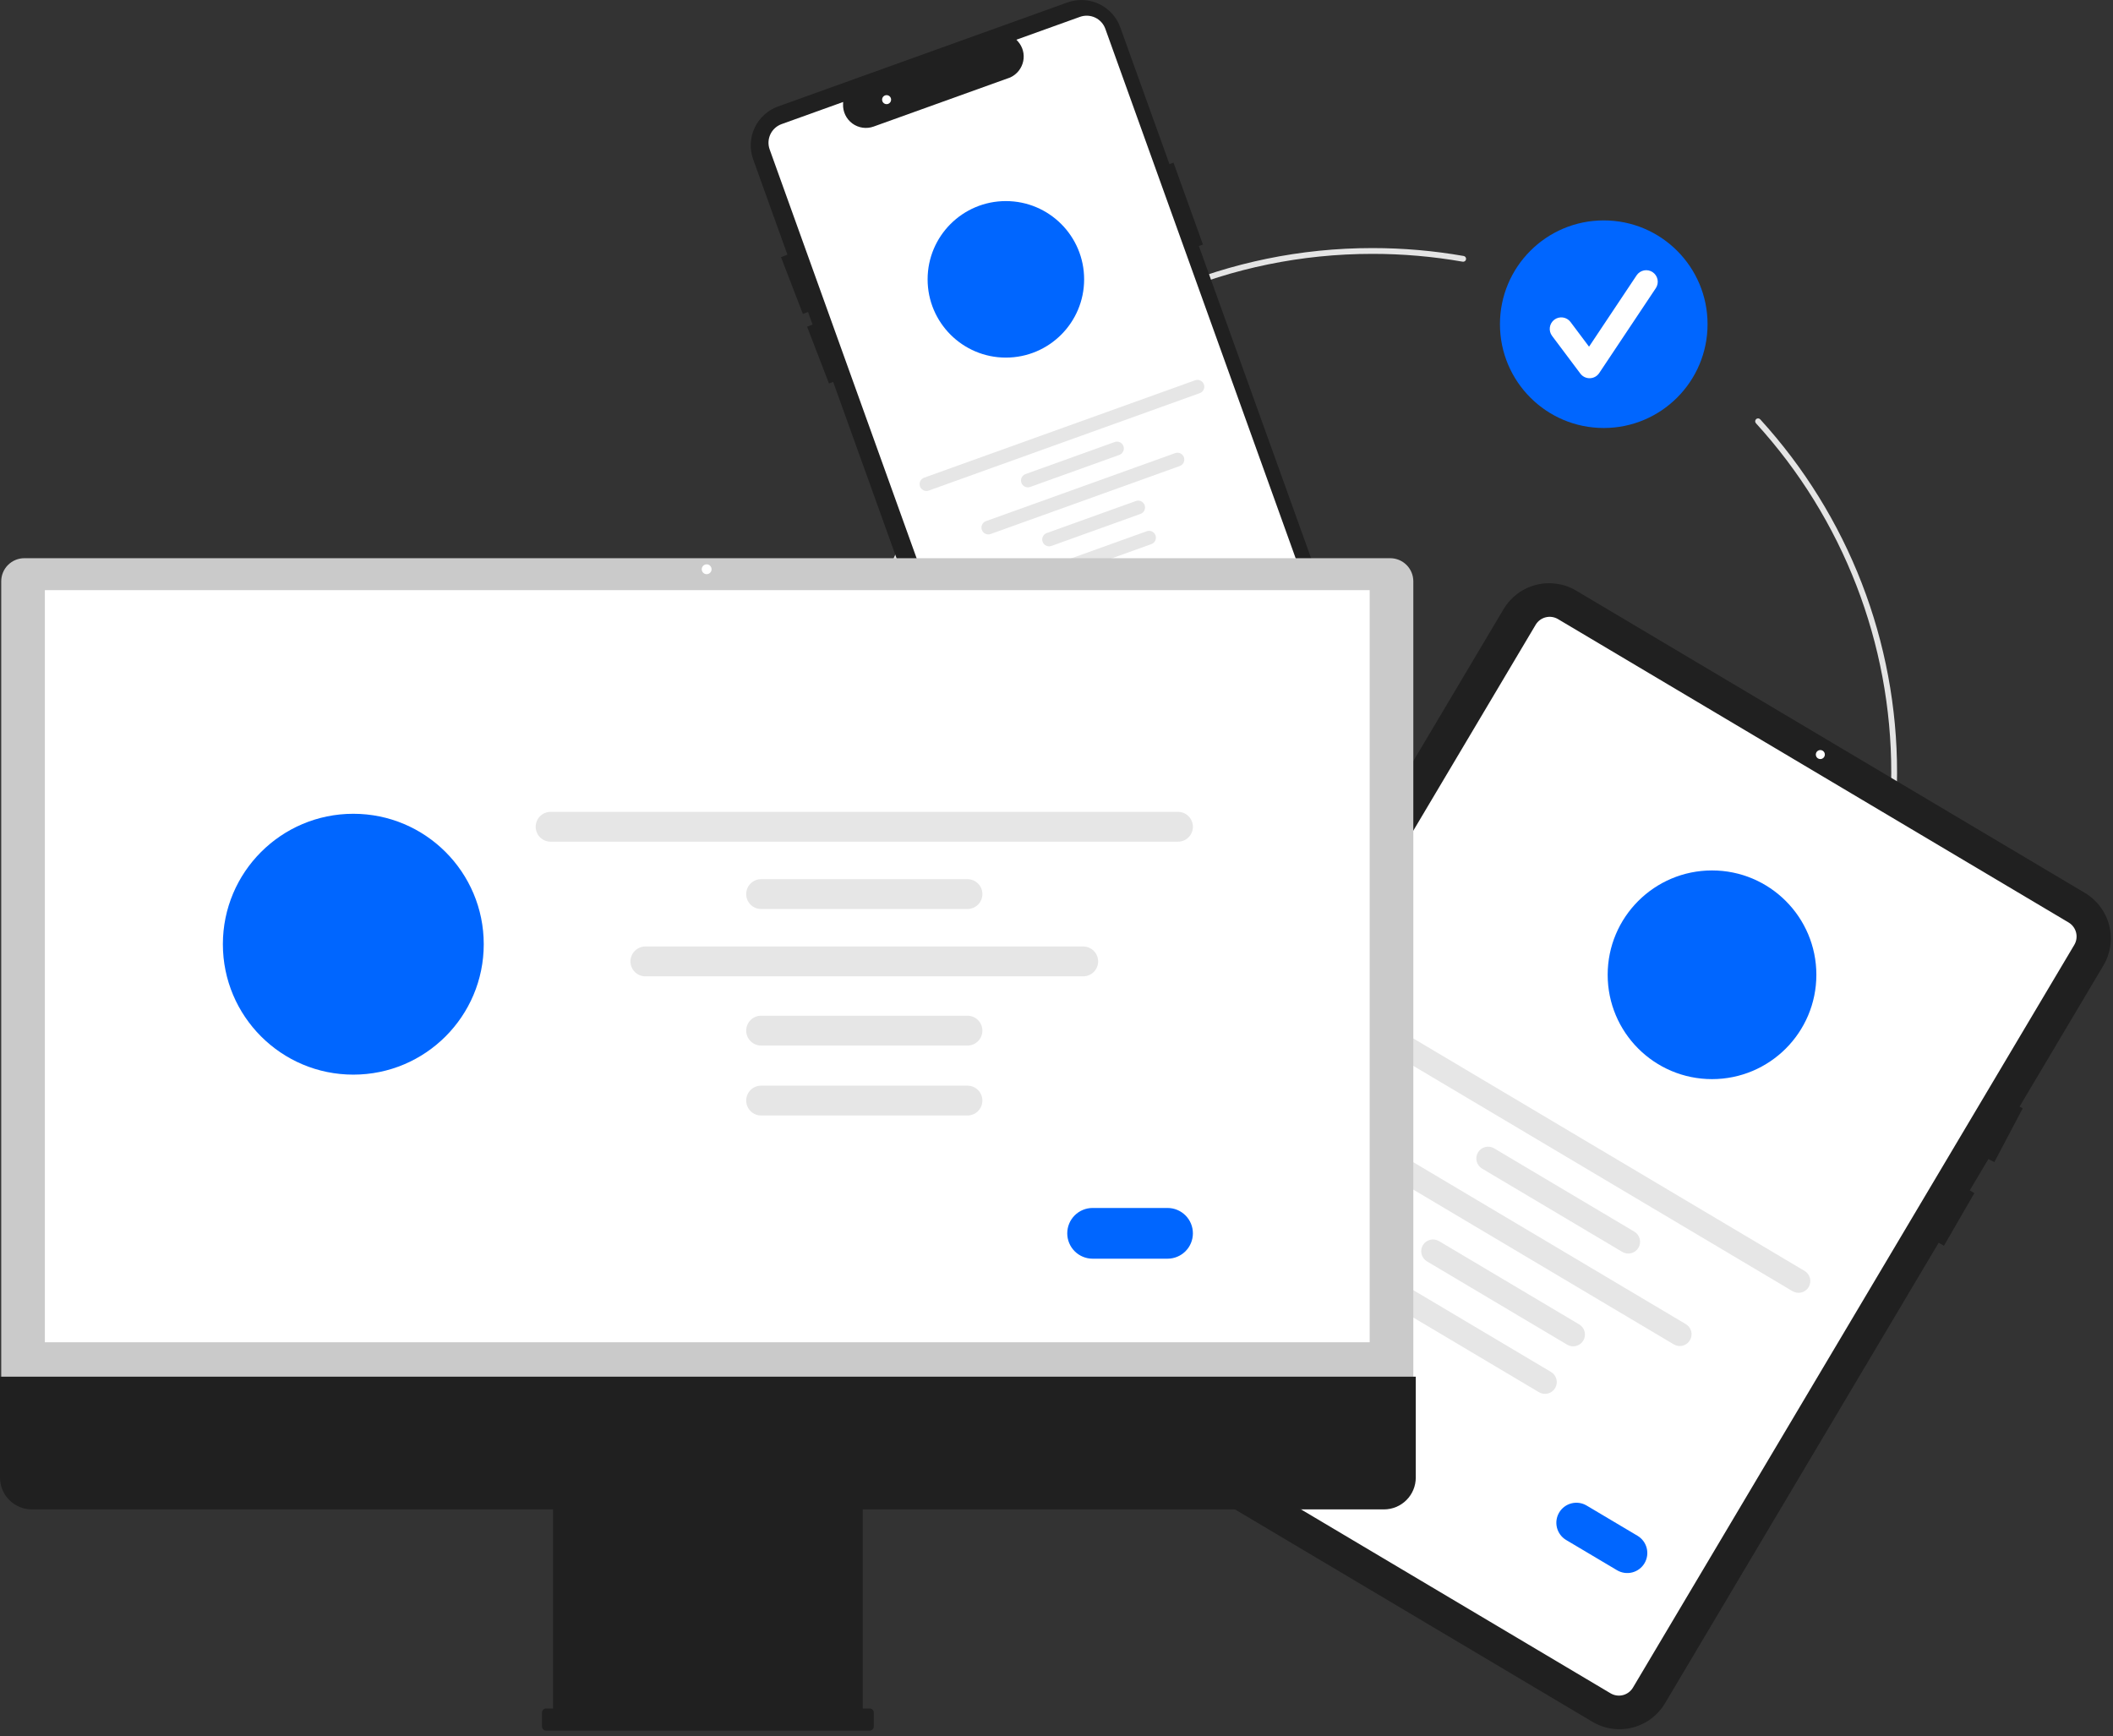 <svg width="729" height="599" viewBox="0 0 729 599" fill="none" xmlns="http://www.w3.org/2000/svg">
<rect x="0" y="0" width="729" height="599" fill="#333333" stroke="none"/>
<g clip-path="url(#clip0_329_180)">
<path d="M473.5 447.587C373.696 447.587 292.5 366.39 292.5 266.587C292.5 166.783 373.696 85.587 473.5 85.587C484.051 85.585 494.583 86.498 504.977 88.314C505.107 88.337 505.23 88.384 505.342 88.455C505.453 88.525 505.549 88.617 505.625 88.724C505.7 88.832 505.754 88.953 505.783 89.082C505.811 89.21 505.815 89.343 505.792 89.472C505.769 89.602 505.721 89.725 505.65 89.836C505.58 89.947 505.488 90.043 505.38 90.119C505.272 90.194 505.151 90.248 505.022 90.276C504.894 90.304 504.761 90.307 504.632 90.284C494.352 88.488 483.936 87.585 473.5 87.587C374.799 87.587 294.5 167.885 294.5 266.587C294.5 365.288 374.799 445.587 473.5 445.587C572.201 445.587 652.5 365.288 652.5 266.587C652.544 221.975 635.886 178.962 605.805 146.018C605.628 145.822 605.536 145.563 605.549 145.299C605.562 145.035 605.679 144.787 605.874 144.609C606.069 144.431 606.327 144.338 606.591 144.349C606.855 144.36 607.104 144.476 607.283 144.67C637.7 177.983 654.545 221.476 654.5 266.587C654.5 366.39 573.304 447.587 473.5 447.587Z" fill="#E4E4E4"/>
<path d="M553.307 147.663C573.085 147.663 589.118 131.63 589.118 111.852C589.118 92.074 573.085 76.041 553.307 76.041C533.529 76.041 517.496 92.074 517.496 111.852C517.496 131.63 533.529 147.663 553.307 147.663Z" fill="#0066FF"/>
<path d="M548.422 130.49C547.803 130.49 547.193 130.346 546.64 130.07C546.087 129.793 545.606 129.391 545.235 128.896L535.466 115.87C535.152 115.451 534.923 114.975 534.794 114.468C534.664 113.962 534.635 113.434 534.709 112.916C534.783 112.399 534.958 111.9 535.225 111.45C535.491 111 535.844 110.607 536.262 110.293C536.681 109.979 537.157 109.751 537.664 109.621C538.171 109.491 538.698 109.463 539.216 109.537C539.734 109.611 540.232 109.786 540.682 110.052C541.132 110.319 541.525 110.671 541.839 111.09L548.231 119.612L564.647 94.987C565.235 94.112 566.146 93.505 567.18 93.3C568.214 93.095 569.287 93.308 570.165 93.893C571.042 94.478 571.651 95.387 571.86 96.42C572.068 97.454 571.858 98.528 571.276 99.407L551.737 128.716C551.383 129.246 550.908 129.684 550.35 129.992C549.793 130.301 549.169 130.471 548.533 130.489C548.496 130.489 548.459 130.49 548.422 130.49Z" fill="white"/>
<path d="M468.844 238.498L413.62 84.867L415.02 84.364L404.864 56.107L403.464 56.611L386.508 9.441C385.875 7.679 384.9 6.06 383.641 4.674C382.382 3.289 380.862 2.165 379.169 1.367C377.475 0.569 375.641 0.113 373.771 0.024C371.901 -0.065 370.032 0.215 368.27 0.848L268.438 36.733C266.676 37.366 265.056 38.34 263.671 39.6C262.286 40.859 261.162 42.379 260.364 44.072C259.566 45.766 259.109 47.6 259.02 49.469C258.931 51.34 259.211 53.209 259.844 54.971L271.666 87.86L269.454 88.712L277 108.309L278.772 107.627L280.339 111.986L278.454 112.712L286.001 132.309L287.444 131.753L342.18 284.027C342.81 285.791 343.783 287.413 345.041 288.8C346.3 290.188 347.82 291.313 349.515 292.111C351.209 292.91 353.044 293.366 354.915 293.453C356.786 293.54 358.656 293.258 360.418 292.621L460.25 256.736C463.805 255.453 466.707 252.813 468.318 249.394C469.929 245.975 470.118 242.056 468.844 238.498Z" fill="#202020"/>
<path d="M355.167 287.557C353.761 287.554 352.391 287.118 351.241 286.309C350.092 285.499 349.219 284.355 348.743 283.033L265.538 51.559C264.926 49.854 265.015 47.975 265.787 46.337C266.56 44.698 267.951 43.433 269.656 42.82L290.897 35.185L290.865 35.928C290.811 37.218 291.074 38.502 291.633 39.666C292.191 40.83 293.028 41.839 294.068 42.604C295.108 43.369 296.321 43.866 297.598 44.052C298.876 44.238 300.18 44.107 301.395 43.67L348.536 26.725C349.674 26.204 350.673 25.422 351.452 24.443C352.232 23.464 352.77 22.315 353.024 21.089C353.274 19.884 353.236 18.636 352.913 17.448C352.589 16.261 351.99 15.166 351.163 14.254L350.665 13.701L372.606 5.814C374.311 5.203 376.189 5.294 377.827 6.066C379.465 6.838 380.731 8.228 381.345 9.932L460.73 230.778C462.35 235.302 462.109 240.284 460.061 244.631C458.013 248.978 454.324 252.335 449.803 253.966L357.482 287.151C356.74 287.419 355.956 287.556 355.167 287.557Z" fill="white"/>
<path d="M347.033 123.377C361.945 123.377 374.033 111.289 374.033 96.377C374.033 81.466 361.945 69.377 347.033 69.377C332.122 69.377 320.033 81.466 320.033 96.377C320.033 111.289 332.122 123.377 347.033 123.377Z" fill="#0066FF"/>
<path d="M413.939 135.641L320.437 169.251C320.145 169.357 319.835 169.404 319.525 169.39C319.215 169.376 318.91 169.3 318.629 169.168C318.348 169.036 318.096 168.85 317.887 168.62C317.677 168.391 317.516 168.122 317.411 167.83C317.306 167.537 317.259 167.227 317.274 166.917C317.289 166.607 317.365 166.302 317.498 166.022C317.631 165.741 317.817 165.489 318.048 165.28C318.278 165.072 318.547 164.911 318.839 164.806L412.342 131.197C412.931 130.987 413.579 131.019 414.144 131.286C414.71 131.553 415.146 132.034 415.357 132.622C415.569 133.211 415.538 133.859 415.273 134.425C415.007 134.991 414.527 135.428 413.939 135.641Z" fill="#E6E6E6"/>
<path d="M386.172 156.952L355.416 168.007C355.124 168.113 354.814 168.16 354.504 168.145C354.194 168.131 353.889 168.055 353.608 167.923C353.327 167.791 353.075 167.605 352.866 167.375C352.657 167.146 352.495 166.877 352.39 166.585C352.285 166.293 352.239 165.982 352.254 165.672C352.269 165.362 352.345 165.058 352.477 164.777C352.61 164.496 352.797 164.244 353.027 164.036C353.257 163.827 353.526 163.666 353.818 163.562L384.574 152.506C385.163 152.295 385.813 152.325 386.379 152.592C386.946 152.859 387.383 153.341 387.595 153.93C387.807 154.52 387.776 155.169 387.509 155.736C387.242 156.302 386.761 156.74 386.172 156.952Z" fill="#E6E6E6"/>
<path d="M393.488 177.303L362.732 188.358C362.44 188.463 362.13 188.509 361.821 188.494C361.511 188.48 361.207 188.404 360.926 188.272C360.646 188.14 360.394 187.953 360.185 187.724C359.977 187.494 359.815 187.226 359.711 186.934C359.606 186.642 359.559 186.333 359.574 186.023C359.589 185.713 359.664 185.409 359.797 185.128C359.929 184.848 360.115 184.596 360.344 184.387C360.574 184.179 360.842 184.017 361.134 183.913L391.89 172.857C392.479 172.645 393.129 172.676 393.695 172.943C394.262 173.21 394.699 173.691 394.911 174.281C395.123 174.87 395.092 175.52 394.825 176.087C394.558 176.653 394.077 177.091 393.488 177.303Z" fill="#E6E6E6"/>
<path d="M397.234 187.726L366.479 198.781C366.187 198.887 365.877 198.934 365.566 198.92C365.256 198.906 364.951 198.831 364.67 198.699C364.389 198.567 364.137 198.38 363.928 198.151C363.719 197.921 363.557 197.652 363.452 197.36C363.347 197.068 363.3 196.757 363.315 196.447C363.33 196.137 363.406 195.832 363.539 195.552C363.672 195.271 363.859 195.019 364.089 194.81C364.319 194.602 364.588 194.441 364.881 194.336L395.637 183.281C395.929 183.175 396.239 183.128 396.549 183.143C396.859 183.157 397.164 183.232 397.445 183.364C397.726 183.496 397.978 183.683 398.187 183.912C398.396 184.142 398.558 184.411 398.663 184.703C398.768 184.995 398.814 185.305 398.8 185.616C398.785 185.926 398.709 186.23 398.576 186.511C398.443 186.792 398.256 187.044 398.026 187.252C397.796 187.461 397.527 187.622 397.234 187.726Z" fill="#E6E6E6"/>
<path d="M407.027 160.784L341.774 184.24C341.482 184.346 341.172 184.393 340.862 184.378C340.551 184.364 340.247 184.289 339.966 184.157C339.685 184.025 339.432 183.838 339.223 183.609C339.014 183.379 338.853 183.11 338.748 182.818C338.643 182.526 338.596 182.216 338.611 181.905C338.626 181.595 338.702 181.291 338.835 181.01C338.968 180.729 339.154 180.477 339.385 180.269C339.615 180.06 339.884 179.899 340.176 179.795L405.429 156.339C405.721 156.234 406.031 156.186 406.342 156.201C406.652 156.215 406.956 156.29 407.237 156.422C407.518 156.554 407.771 156.741 407.98 156.97C408.189 157.2 408.351 157.469 408.456 157.761C408.561 158.053 408.607 158.364 408.592 158.674C408.577 158.984 408.501 159.288 408.368 159.569C408.236 159.85 408.049 160.102 407.819 160.31C407.589 160.519 407.32 160.68 407.027 160.784Z" fill="#E6E6E6"/>
<path d="M393.884 213.029L382.717 217.043C381.714 217.403 380.611 217.35 379.648 216.896C378.685 216.441 377.942 215.624 377.581 214.622C377.221 213.62 377.274 212.516 377.727 211.553C378.181 210.589 378.998 209.846 380 209.485L391.167 205.471C392.169 205.111 393.273 205.164 394.236 205.619C395.199 206.073 395.942 206.891 396.302 207.892C396.662 208.894 396.61 209.998 396.156 210.961C395.703 211.925 394.885 212.669 393.884 213.029Z" fill="#0066FF"/>
<path d="M305.882 35.933C306.74 35.933 307.435 35.238 307.435 34.38C307.435 33.523 306.74 32.827 305.882 32.827C305.024 32.827 304.329 33.523 304.329 34.38C304.329 35.238 305.024 35.933 305.882 35.933Z" fill="white"/>
<path d="M635.772 467.38C637.192 461.965 640.6 457.284 645.318 454.27C645.785 453.971 645.298 453.261 644.831 453.559C639.927 456.705 636.39 461.584 634.926 467.222C634.786 467.759 635.634 467.915 635.772 467.38Z" fill="white"/>
<path d="M725.696 333.101L696.756 381.801L697.856 382.381L688.056 400.961L686.016 399.881L679.576 410.711L681.176 411.631L670.676 429.811L668.856 428.761L574.426 587.681C571.95 591.84 567.924 594.847 563.234 596.041C558.543 597.235 553.57 596.52 549.406 594.051L373.856 489.741C369.697 487.265 366.69 483.24 365.496 478.549C364.301 473.858 365.017 468.885 367.486 464.721L518.756 210.141C521.233 205.983 525.258 202.976 529.949 201.782C534.639 200.588 539.612 201.303 543.776 203.771L719.326 308.081C723.484 310.559 726.489 314.584 727.683 319.275C728.877 323.965 728.163 328.937 725.696 333.101Z" fill="#202020"/>
<path d="M555.663 584.224L379.495 479.548C378.213 478.784 377.286 477.543 376.918 476.098C376.55 474.652 376.771 473.119 377.531 471.835L529.805 215.562C530.569 214.28 531.81 213.353 533.255 212.985C534.701 212.617 536.234 212.838 537.518 213.598L713.686 318.275C714.968 319.039 715.894 320.279 716.262 321.725C716.63 323.171 716.41 324.704 715.649 325.987L563.376 582.261C562.612 583.543 561.371 584.469 559.925 584.837C558.479 585.206 556.947 584.985 555.663 584.224Z" fill="white"/>
<path d="M628.029 261.886C628.886 261.886 629.582 261.191 629.582 260.333C629.582 259.476 628.886 258.78 628.029 258.78C627.171 258.78 626.476 259.476 626.476 260.333C626.476 261.191 627.171 261.886 628.029 261.886Z" fill="white"/>
<path d="M618.417 445.465L471.36 358.086C470.899 357.814 470.496 357.454 470.174 357.027C469.852 356.599 469.618 356.112 469.485 355.593C469.352 355.075 469.323 354.535 469.399 354.005C469.475 353.475 469.655 352.966 469.928 352.506C470.201 352.045 470.563 351.644 470.992 351.324C471.421 351.004 471.909 350.771 472.428 350.64C472.947 350.509 473.487 350.482 474.016 350.56C474.546 350.638 475.055 350.82 475.514 351.095L622.571 438.474C623.032 438.746 623.435 439.106 623.757 439.533C624.078 439.961 624.312 440.448 624.445 440.967C624.579 441.485 624.608 442.025 624.532 442.555C624.456 443.085 624.276 443.594 624.003 444.054C623.729 444.515 623.368 444.916 622.939 445.236C622.51 445.556 622.022 445.789 621.503 445.92C620.984 446.051 620.444 446.078 619.914 446C619.385 445.922 618.876 445.74 618.417 445.465Z" fill="#E6E6E6"/>
<path d="M559.699 431.925L511.328 403.184C510.869 402.911 510.468 402.551 510.148 402.123C509.828 401.695 509.595 401.209 509.464 400.691C509.332 400.174 509.303 399.636 509.38 399.107C509.456 398.578 509.636 398.07 509.908 397.611C510.181 397.152 510.542 396.751 510.97 396.431C511.397 396.111 511.884 395.879 512.401 395.747C512.919 395.616 513.457 395.587 513.986 395.664C514.514 395.74 515.023 395.92 515.482 396.193L563.853 424.934C564.312 425.207 564.713 425.567 565.032 425.995C565.352 426.423 565.585 426.909 565.716 427.427C565.848 427.944 565.876 428.482 565.8 429.011C565.724 429.539 565.544 430.048 565.271 430.507C564.999 430.966 564.638 431.367 564.21 431.686C563.783 432.006 563.296 432.238 562.779 432.37C562.261 432.502 561.723 432.53 561.195 432.454C560.666 432.378 560.158 432.198 559.699 431.925Z" fill="#E6E6E6"/>
<path d="M540.681 463.932L492.31 435.191C491.383 434.64 490.713 433.744 490.447 432.699C490.181 431.654 490.341 430.546 490.892 429.619C491.443 428.692 492.339 428.022 493.384 427.755C494.429 427.489 495.537 427.649 496.464 428.2L544.835 456.941C545.294 457.214 545.695 457.574 546.014 458.002C546.334 458.43 546.567 458.916 546.698 459.434C546.83 459.951 546.859 460.489 546.782 461.018C546.706 461.546 546.526 462.055 546.253 462.514C545.981 462.973 545.62 463.374 545.192 463.693C544.765 464.013 544.278 464.245 543.761 464.377C543.243 464.509 542.705 464.537 542.177 464.461C541.648 464.385 541.14 464.205 540.681 463.932Z" fill="#E6E6E6"/>
<path d="M530.94 480.326L482.569 451.584C482.108 451.312 481.706 450.952 481.385 450.524C481.064 450.097 480.831 449.61 480.698 449.092C480.566 448.574 480.537 448.035 480.613 447.505C480.689 446.976 480.869 446.467 481.142 446.007C481.415 445.547 481.776 445.146 482.205 444.826C482.633 444.506 483.12 444.274 483.639 444.143C484.157 444.011 484.697 443.983 485.226 444.061C485.755 444.138 486.263 444.319 486.723 444.594L535.094 473.335C535.555 473.606 535.958 473.966 536.28 474.394C536.602 474.822 536.836 475.309 536.969 475.828C537.102 476.346 537.131 476.886 537.056 477.416C536.98 477.946 536.8 478.455 536.526 478.916C536.253 479.376 535.891 479.778 535.462 480.098C535.033 480.418 534.545 480.65 534.026 480.781C533.507 480.912 532.967 480.939 532.437 480.861C531.908 480.783 531.399 480.601 530.94 480.326Z" fill="#E6E6E6"/>
<path d="M577.451 463.823L474.824 402.844C473.901 402.291 473.236 401.395 472.972 400.352C472.709 399.309 472.87 398.204 473.419 397.28C473.969 396.355 474.862 395.686 475.904 395.418C476.945 395.151 478.051 395.307 478.978 395.853L581.604 456.832C582.066 457.104 582.469 457.464 582.791 457.892C583.113 458.32 583.347 458.807 583.48 459.325C583.613 459.844 583.642 460.383 583.566 460.913C583.49 461.443 583.311 461.953 583.037 462.413C582.764 462.873 582.402 463.275 581.973 463.595C581.544 463.915 581.056 464.148 580.537 464.279C580.018 464.41 579.478 464.437 578.948 464.359C578.419 464.28 577.91 464.099 577.451 463.823Z" fill="#E6E6E6"/>
<path d="M557.89 541.755L540.327 531.319C538.753 530.381 537.615 528.857 537.164 527.081C536.713 525.305 536.985 523.423 537.921 521.847C538.857 520.272 540.38 519.133 542.156 518.68C543.931 518.227 545.814 518.497 547.39 519.431L564.954 529.867C566.53 530.804 567.67 532.328 568.122 534.105C568.575 535.882 568.303 537.766 567.366 539.343C566.429 540.919 564.905 542.059 563.128 542.511C561.35 542.964 559.467 542.692 557.89 541.755Z" fill="#0066FF"/>
<path d="M590.658 372.314C610.54 372.314 626.658 356.197 626.658 336.314C626.658 316.432 610.54 300.314 590.658 300.314C570.776 300.314 554.658 316.432 554.658 336.314C554.658 356.197 570.776 372.314 590.658 372.314Z" fill="#0066FF"/>
<path d="M0.424 482.606H487.605V200.557C487.602 198.444 486.762 196.418 485.267 194.924C483.773 193.43 481.747 192.589 479.634 192.587H8.395C6.282 192.589 4.256 193.43 2.761 194.924C1.267 196.418 0.426 198.444 0.424 200.557V482.606Z" fill="#CACACA"/>
<path d="M472.553 203.611H15.477V463.101H472.553V203.611Z" fill="white"/>
<path d="M6.55376e-10 474.973V509.778C-1.57581e-05 511.221 0.284 512.65 0.836 513.983C1.388 515.316 2.198 516.527 3.218 517.548C4.238 518.568 5.45 519.377 6.783 519.929C8.116 520.482 9.544 520.766 10.987 520.766H190.802V589.455H188.413C188.226 589.455 188.04 589.491 187.867 589.563C187.694 589.635 187.536 589.74 187.404 589.872C187.271 590.005 187.166 590.162 187.094 590.336C187.023 590.509 186.986 590.694 186.986 590.882V595.659C186.986 595.847 187.023 596.032 187.094 596.206C187.166 596.379 187.271 596.536 187.404 596.669C187.536 596.801 187.694 596.906 187.867 596.978C188.04 597.05 188.226 597.087 188.413 597.087H300.04C300.227 597.087 300.413 597.05 300.586 596.978C300.759 596.906 300.916 596.801 301.049 596.669C301.182 596.536 301.287 596.379 301.358 596.206C301.43 596.032 301.467 595.847 301.467 595.659V590.882C301.467 590.694 301.43 590.509 301.358 590.336C301.287 590.162 301.182 590.005 301.049 589.872C300.916 589.74 300.759 589.635 300.586 589.563C300.413 589.491 300.227 589.455 300.04 589.455H297.651V520.766H477.466C478.908 520.766 480.337 520.482 481.67 519.93C483.003 519.377 484.215 518.568 485.235 517.548C486.255 516.527 487.064 515.316 487.617 513.983C488.169 512.65 488.453 511.221 488.453 509.778V474.973L6.55376e-10 474.973Z" fill="#202020"/>
<path d="M406.413 290.394H189.959C188.595 290.394 187.286 289.852 186.321 288.887C185.357 287.922 184.814 286.614 184.814 285.249C184.814 283.885 185.357 282.576 186.321 281.611C187.286 280.646 188.595 280.104 189.959 280.104H406.413C407.778 280.104 409.086 280.646 410.051 281.611C411.016 282.576 411.558 283.885 411.558 285.249C411.558 286.614 411.016 287.922 410.051 288.887C409.086 289.852 407.778 290.394 406.413 290.394Z" fill="#E6E6E6"/>
<path d="M333.785 313.62H262.588C261.223 313.62 259.914 313.078 258.949 312.113C257.984 311.148 257.442 309.839 257.442 308.475C257.442 307.11 257.984 305.801 258.949 304.836C259.914 303.871 261.223 303.329 262.588 303.329H333.785C335.15 303.329 336.459 303.871 337.424 304.836C338.389 305.801 338.931 307.11 338.931 308.475C338.931 309.839 338.389 311.148 337.424 312.113C336.459 313.078 335.15 313.62 333.785 313.62Z" fill="#E6E6E6"/>
<path d="M333.785 360.731H262.588C261.223 360.731 259.914 360.189 258.949 359.224C257.984 358.259 257.442 356.951 257.442 355.586C257.442 354.221 257.984 352.913 258.949 351.948C259.914 350.983 261.223 350.441 262.588 350.441H333.785C335.15 350.441 336.459 350.983 337.424 351.948C338.389 352.913 338.931 354.221 338.931 355.586C338.931 356.951 338.389 358.259 337.424 359.224C336.459 360.189 335.15 360.731 333.785 360.731Z" fill="#E6E6E6"/>
<path d="M333.785 384.861H262.587C261.912 384.861 261.243 384.728 260.618 384.469C259.994 384.211 259.427 383.832 258.949 383.354C258.472 382.876 258.093 382.309 257.834 381.685C257.575 381.061 257.442 380.392 257.442 379.716C257.442 379.04 257.575 378.371 257.834 377.747C258.093 377.123 258.472 376.556 258.949 376.078C259.427 375.6 259.994 375.221 260.618 374.963C261.243 374.704 261.912 374.571 262.587 374.571H333.785C334.461 374.571 335.13 374.704 335.754 374.963C336.378 375.221 336.945 375.6 337.423 376.078C337.901 376.556 338.28 377.123 338.538 377.747C338.797 378.371 338.93 379.04 338.93 379.716C338.93 380.392 338.797 381.061 338.538 381.685C338.28 382.309 337.901 382.876 337.423 383.354C336.945 383.832 336.378 384.211 335.754 384.469C335.13 384.728 334.461 384.861 333.785 384.861Z" fill="#E6E6E6"/>
<path d="M373.715 336.845H222.658C221.293 336.845 219.984 336.303 219.02 335.338C218.055 334.373 217.513 333.064 217.513 331.7C217.513 330.335 218.055 329.027 219.02 328.062C219.984 327.097 221.293 326.555 222.658 326.555H373.715C375.08 326.555 376.388 327.097 377.353 328.062C378.318 329.027 378.86 330.335 378.86 331.7C378.86 333.064 378.318 334.373 377.353 335.338C376.388 336.303 375.08 336.845 373.715 336.845Z" fill="#E6E6E6"/>
<path d="M402.81 434.266H376.958C374.638 434.266 372.412 433.344 370.772 431.703C369.131 430.063 368.209 427.837 368.209 425.517C368.209 423.196 369.131 420.971 370.772 419.33C372.412 417.69 374.638 416.768 376.958 416.768H402.81C405.13 416.768 407.355 417.69 408.996 419.33C410.637 420.971 411.559 423.196 411.559 425.517C411.559 427.837 410.637 430.063 408.996 431.703C407.355 433.344 405.13 434.266 402.81 434.266Z" fill="#0066FF"/>
<path d="M121.895 370.766C146.747 370.766 166.895 350.619 166.895 325.766C166.895 300.913 146.747 280.766 121.895 280.766C97.042 280.766 76.894 300.913 76.894 325.766C76.894 350.619 97.042 370.766 121.895 370.766Z" fill="#0066FF"/>
<path d="M243.802 198.099C244.739 198.099 245.498 197.339 245.498 196.403C245.498 195.466 244.739 194.707 243.802 194.707C242.866 194.707 242.106 195.466 242.106 196.403C242.106 197.339 242.866 198.099 243.802 198.099Z" fill="white"/>
</g>
<defs>
<clipPath id="clip0_329_180">
<rect width="728.252" height="598.943" fill="white"/>
</clipPath>
</defs>
</svg>

